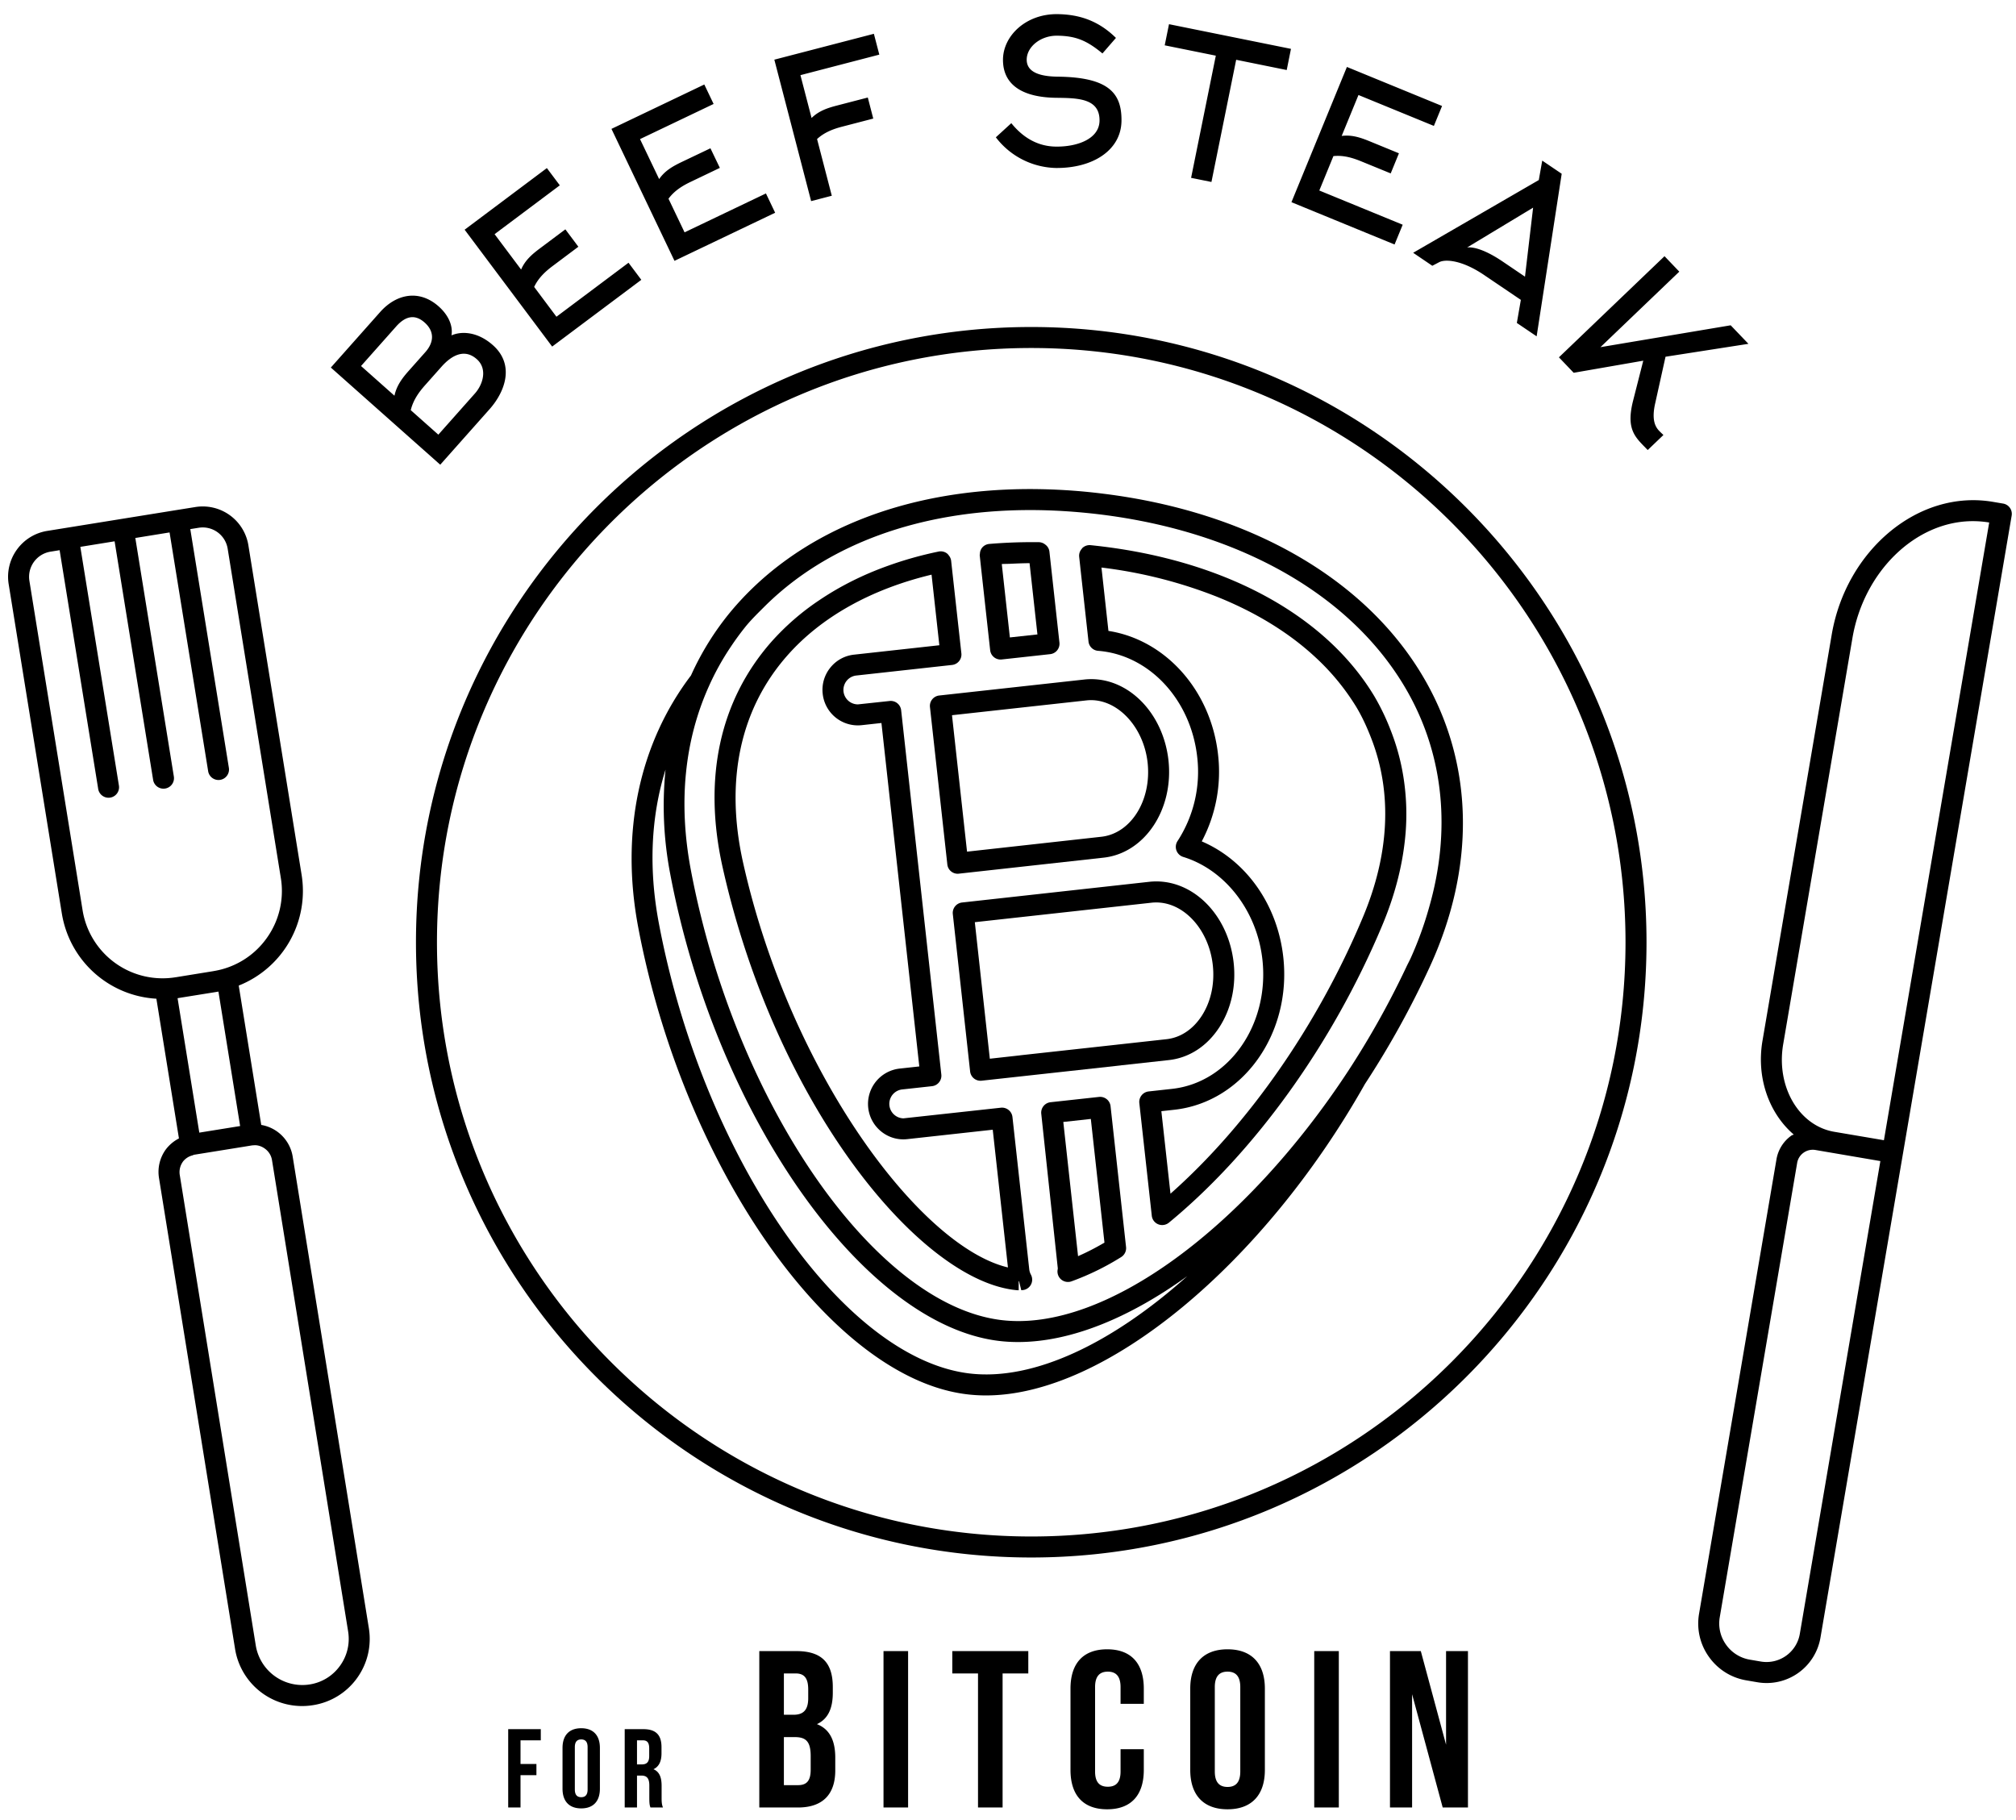 <svg xmlns="http://www.w3.org/2000/svg" viewBox="0 0 72 65"><g fill="#000" fill-rule="evenodd"><path d="M36.83 54.876c-11.703 0-21.224-9.52-21.224-21.223s9.521-21.224 21.224-21.224 21.224 9.521 21.224 21.224-9.521 21.223-21.224 21.223zm0-43.197c-12.116 0-21.974 9.857-21.974 21.974 0 12.116 9.858 21.973 21.974 21.973s21.974-9.857 21.974-21.973c0-12.117-9.858-21.974-21.974-21.974zM63.685 37.297l2.473-14.507c.406-2.382 2.256-4.177 4.302-4.177.193 0 .387.016.583.048l-3.76 22.062-1.775-.301c-1.262-.215-2.08-1.617-1.823-3.125zm.73 3.871a.563.563 0 01.422-.096l2.319.396-2.877 16.886c-.11.649-.725 1.1-1.393.988l-.391-.067a1.307 1.307 0 01-.851-.536 1.303 1.303 0 01-.224-.981l2.764-16.223a.562.562 0 01.231-.367zm7.366-23.032a.37.37 0 00-.243-.151l-.359-.061c-2.672-.455-5.247 1.732-5.76 4.739l-2.473 14.508c-.228 1.338.246 2.603 1.116 3.349-.025.015-.056.018-.081.036a1.305 1.305 0 00-.536.852l-2.764 16.225c-.093.543.031 1.09.351 1.54.319.45.794.749 1.337.841l.391.067a1.951 1.951 0 002.258-1.601l2.941-17.256v-.003l.001-.002 3.885-22.802a.374.374 0 00-.064-.281zM6.394 35.642l.005-.001 1.344-.216.009-.002.049-.008.775 4.802-1.458.235-.776-4.801.052-.009zm-4.59-15.939l.325-.053 1.378 8.527a.374.374 0 10.74-.121l-1.378-8.525 1.224-.198 1.377 8.528a.375.375 0 00.74-.121l-1.377-8.526 1.223-.198 1.378 8.527a.374.374 0 10.74-.12l-1.378-8.526.294-.047a.903.903 0 011.042.752l1.897 11.75a2.886 2.886 0 01-.511 2.164 2.886 2.886 0 01-1.882 1.165l-.012.003-1.344.218-.01.001a2.894 2.894 0 01-3.323-2.409L1.05 20.744a.91.91 0 01.754-1.041zm9.263 40.456a1.685 1.685 0 01-1.933-1.396L6.419 41.958a.635.635 0 01.107-.459l.003-.006a.626.626 0 01.34-.227c.024-.006.044-.021.069-.025l.299-.048 1.459-.235.3-.049c.024-.003.048-.004.071-.005l.03-.003c.139 0 .266.05.37.128a.623.623 0 01.246.398l2.72 16.84c.07.435-.033.872-.291 1.228-.258.358-.64.594-1.075.664zm-.614-18.852a1.368 1.368 0 00-1.123-1.13L8.526 35.2a3.636 3.636 0 002.244-3.968l-1.898-11.75a1.652 1.652 0 00-1.901-1.372l-.661.106h-.004l-.003.001-4.619.745c-.904.147-1.52 1-1.374 1.902l1.897 11.751a3.63 3.63 0 003.378 3.054l.806 4.99a1.373 1.373 0 00-.47.395 1.363 1.363 0 00-.242 1.023l2.715 16.807a2.425 2.425 0 002.793 2.015 2.387 2.387 0 001.563-.963c.375-.52.525-1.155.423-1.788l-2.72-16.841z"/><path d="M50.228 34.532a30.993 30.993 0 01-2.077 3.716c-3.628 5.533-8.672 9.351-12.394 8.898-4.538-.555-9.51-7.763-11.083-16.071-.455-2.405-.226-4.624.636-6.548a9.34 9.34 0 01.777-1.408 9.83 9.83 0 01.564-.769c.194-.233.411-.446.626-.66 2.233-2.239 5.565-3.473 9.518-3.473.805 0 1.639.053 2.478.154 5.087.622 9.104 2.947 11.022 6.379 1.28 2.292 1.519 4.953.749 7.642a12.785 12.785 0 01-.66 1.823c-.049.107-.106.21-.156.317zm-15.615 14.52c-4.54-.556-9.511-7.765-11.081-16.07-.375-1.978-.282-3.828.237-5.495a12.864 12.864 0 00.168 3.728c1.629 8.604 6.891 16.085 11.73 16.675.227.028.458.041.693.041 1.881 0 3.977-.863 6.043-2.354-2.672 2.392-5.487 3.755-7.79 3.475zm16.336-24.667c-2.035-3.645-6.258-6.107-11.585-6.757a21.118 21.118 0 00-2.569-.161c-4.56 0-8.368 1.564-10.721 4.405a10.037 10.037 0 00-1.396 2.252c-1.848 2.436-2.526 5.606-1.884 8.997 1.627 8.603 6.888 16.083 11.728 16.675.227.028.457.042.692.042 4.303 0 9.931-4.733 13.534-11.123a32.014 32.014 0 002.317-4.188c1.615-3.516 1.574-7.119-.116-10.142z"/><path d="M40.986 27.237c.147 1.343-.594 2.531-1.653 2.648l-4.796.532L34 25.544l4.801-.529c1.047-.117 2.038.901 2.185 2.222zm-2.267-2.967l-5.174.57a.374.374 0 00-.332.413l.62 5.618a.372.372 0 00.372.335c.014 0 .027-.002.041-.003l5.17-.572c1.469-.162 2.507-1.722 2.315-3.476-.194-1.75-1.526-3.051-3.012-2.885zM43.314 34.467c.073.664-.067 1.308-.395 1.815-.313.482-.759.778-1.257.833l-1.704.188a.23.23 0 00-.045.005l-3.476.382-.022.004-1.064.118-.536-4.876 6.311-.696c1.069-.116 2.043.904 2.188 2.227zm-9.285-1.821l.618 5.619a.373.373 0 00.414.332l4.959-.545.023-.004 1.701-.187c.726-.08 1.367-.496 1.804-1.172.422-.651.603-1.469.511-2.304-.193-1.753-1.522-3.054-3.015-2.891l-6.684.739a.374.374 0 00-.331.413zM38.502 44.864l-.527-4.793.983-.108.487 4.417c-.321.189-.636.35-.943.484zm.747-5.687l-1.729.189a.375.375 0 00-.332.415l.591 5.522-.008.053a.374.374 0 00.495.408 9.317 9.317 0 001.775-.867.376.376 0 00.175-.361l-.553-5.027a.374.374 0 00-.414-.332zM36.775 20.159l.276 2.5-.984.107-.289-2.621c.092-.006.196-.005.29-.009.228-.01.454-.021.703-.022l.004.045zm-1.412 3.063c.011.099.06.189.138.251a.372.372 0 00.275.08l1.73-.19a.374.374 0 00.331-.414l-.341-3.097-.017-.154a.361.361 0 00-.146-.247.379.379 0 00-.223-.087l-.214-.001a18.094 18.094 0 00-1.566.064.374.374 0 00-.257.137.365.365 0 00-.076.208c-.002.024-.009.047-.006.069l.033.309.339 3.072z"/><path d="M41.803 42.633l-.326-2.947.463-.051c2.447-.27 4.192-2.713 3.892-5.446-.207-1.885-1.33-3.46-2.912-4.139a5.315 5.315 0 00.583-3.09c-.252-2.299-1.876-4.11-3.916-4.427l-.225-2.048-.024-.215a16.64 16.64 0 014.102 1.034c1.386.553 2.584 1.283 3.538 2.169a8.342 8.342 0 011.458 1.771c.226.376.402.771.555 1.171.731 1.916.635 4.086-.322 6.358-1.618 3.857-4.098 7.41-6.866 9.86zm7.864-16.552a8.183 8.183 0 00-.589-1.224c-1.78-2.95-5.471-4.912-10.126-5.386a.373.373 0 00-.304.109c-.006.007-.008.016-.014.023a.364.364 0 00-.092.282l.009.082.042.389.282 2.555c.019.18.163.32.343.333 1.825.144 3.314 1.742 3.54 3.798a4.538 4.538 0 01-.704 2.998.377.377 0 00.203.565c1.503.462 2.639 1.935 2.829 3.667.256 2.321-1.192 4.393-3.227 4.617l-.837.092a.378.378 0 00-.332.415l.445 4.024a.373.373 0 00.373.333.38.38 0 00.238-.085c3.073-2.529 5.848-6.394 7.614-10.604.485-1.15.762-2.28.844-3.371a8.432 8.432 0 00-.052-1.737 7.936 7.936 0 00-.485-1.875zM26.535 30.792c-.646-2.912-.102-5.46 1.573-7.368 1.211-1.38 2.99-2.378 5.162-2.9l.278 2.521-3.046.336a1.255 1.255 0 00-.849.466 1.256 1.256 0 00-.271.931 1.263 1.263 0 001.398 1.121l.7-.077 1.352 12.266-.705.077a1.27 1.27 0 00-1.119 1.399c.076.69.698 1.2 1.398 1.12l3.049-.336.543 4.919c-3.132-.741-7.785-6.948-9.463-14.475zM36.76 45.345l-.601-5.451a.376.376 0 00-.414-.332l-3.48.38a.518.518 0 01-.056-1.031l1.078-.118a.377.377 0 00.332-.414l-1.435-13.012a.374.374 0 00-.413-.331l-1.13.121a.517.517 0 01-.057-1.031l3.419-.377a.376.376 0 00.332-.413l-.347-3.135-.019-.175a.366.366 0 00-.073-.176c-.023-.031-.047-.064-.079-.087a.373.373 0 00-.297-.064c-.62.129-1.211.295-1.773.496-.919.325-1.753.745-2.494 1.246a8.901 8.901 0 00-1.709 1.488c-1.839 2.095-2.441 4.87-1.741 8.025 1.901 8.529 7.07 14.818 10.518 15.126l.061.002v-.321l.012-.006.079.323a.375.375 0 00.348-.548.535.535 0 01-.061-.185zM15.655 15.524l1.307-1.472c.284-.319.459-.876.066-1.224-.455-.405-.924-.109-1.259.268l-.596.671c-.223.251-.42.535-.503.882l.985.875zm-1.567-1.391c.074-.356.276-.626.504-.883l.596-.671c.312-.35.338-.739-.023-1.06-.372-.33-.712-.201-1.015.139l-1.256 1.414 1.194 1.061zm3.393.485l-1.758 1.979-3.907-3.47 1.759-1.981c.586-.66 1.405-.812 2.091-.203.336.298.517.675.459 1.035.367-.161.94-.129 1.479.35.775.688.455 1.64-.123 2.29zM19.873 11.312l2.574-1.928.457.61-3.184 2.384-3.126-4.174 2.937-2.201.462.616-2.329 1.744.947 1.264c.143-.334.394-.548.668-.753l.912-.683.465.621-.911.683c-.269.201-.517.431-.668.753l.796 1.064M24.449 8.298l2.906-1.389.329.689-3.595 1.718-2.251-4.713 3.316-1.585.332.695-2.628 1.255.683 1.428c.205-.3.493-.46.802-.609l1.03-.491.336.7-1.03.493c-.304.144-.592.321-.804.608l.574 1.201M29.707 6.991l-.738.192-1.314-5.052 3.555-.924.194.744-2.817.733.398 1.53c.259-.255.572-.358.904-.444l1.104-.287.195.752-1.104.287c-.325.084-.641.203-.903.444l.526 2.025M37.703 5.999a2.771 2.771 0 01-2.137-1.095l.552-.505c.27.332.775.828 1.594.837.769.009 1.55-.277 1.557-.927.009-.799-.782-.807-1.538-.816-1.245-.013-1.919-.483-1.91-1.372.01-.847.824-1.629 1.943-1.616.791.009 1.474.24 2.091.849l-.482.555c-.556-.462-.952-.627-1.617-.634-.588-.007-1.082.393-1.088.849-.003.315.218.604 1.106.614 1.828.02 2.29.592 2.279 1.579-.012 1.05-1.027 1.697-2.35 1.682M44.149 2.135l-.883 4.364-.727-.147.883-4.364-1.825-.369.153-.755 4.356.881-.152.756-1.805-.366M47.118 6.804l2.978 1.222-.29.706-3.683-1.511 1.981-4.83 3.398 1.394-.292.712-2.693-1.104-.6 1.462c.36-.048.673.058.99.187l1.055.433-.294.718-1.056-.432c-.311-.127-.635-.223-.99-.186l-.504 1.229M54.464 9.881l.29-2.465-2.356 1.422c.247-.027.675.101 1.266.501l.8.542zm.616-4.145l.695.47-.895 5.806-.707-.478.143-.824-1.315-.89c-.788-.533-1.38-.57-1.6-.457l-.247.129-.684-.464 4.487-2.598.123-.694zM56.203 13.314l-.527-.552 3.771-3.612.528.552-2.816 2.697 4.651-.781.634.662-2.961.461-.366 1.65c-.132.572-.018.832.136.994l.034.035.121.116-.561.537c-.421-.439-.787-.7-.527-1.744l.368-1.447-2.485.432M18.59 63h.568v.4h-.568v1.155h-.44v-2.798h1.164v.399h-.724V63M20.53 63.911c0 .2.088.276.228.276s.228-.076.228-.276V62.4c0-.2-.088-.276-.228-.276s-.228.076-.228.276v1.511zm-.44-1.483c0-.448.236-.704.668-.704.431 0 .667.256.667.704v1.455c0 .448-.236.704-.667.704-.432 0-.668-.256-.668-.704v-1.455zM22.75 62.156v.86h.172c.164 0 .264-.072.264-.296v-.276c0-.2-.068-.288-.224-.288h-.212zm.48 2.399c-.024-.072-.04-.116-.04-.344v-.44c0-.26-.088-.356-.288-.356h-.152v1.14h-.439v-2.798h.663c.456 0 .651.211.651.643v.22c0 .288-.091.476-.287.568.22.092.291.303.291.595v.432c0 .136.005.236.049.34h-.448zM27.996 62.041v1.716h.502c.295 0 .455-.136.455-.551v-.487c0-.518-.167-.678-.567-.678h-.39zm0-2.274v1.476h.342c.328 0 .527-.144.527-.59v-.312c0-.399-.136-.574-.447-.574h-.422zm1.747.486v.2c0 .575-.176.942-.567 1.125.471.184.655.607.655 1.197v.455c0 .862-.455 1.325-1.333 1.325h-1.38v-5.586h1.324c.91 0 1.301.423 1.301 1.284zM31.554 64.555h.878v-5.586h-.878zM34.011 58.969h2.714v.798h-.918v4.788h-.878v-4.788h-.918v-.798M40.85 62.472v.742c0 .894-.447 1.405-1.309 1.405-.862 0-1.309-.511-1.309-1.405v-2.905c0-.894.447-1.404 1.309-1.404.862 0 1.309.51 1.309 1.404v.543h-.83v-.599c0-.399-.176-.55-.455-.55s-.455.151-.455.55v3.017c0 .399.176.543.455.543s.455-.144.455-.543v-.798h.83M43.386 63.27c0 .399.176.551.455.551.28 0 .455-.152.455-.551v-3.017c0-.399-.175-.55-.455-.55-.279 0-.455.151-.455.55v3.017zm-.877-2.961c0-.894.47-1.404 1.332-1.404.862 0 1.333.51 1.333 1.404v2.905c0 .894-.471 1.405-1.333 1.405s-1.332-.511-1.332-1.405v-2.905zM46.937 64.555h.878v-5.586h-.878zM50.432 60.509v4.046h-.79v-5.586h1.101l.902 3.343v-3.343h.782v5.586h-.902l-1.093-4.046"/></g></svg>
